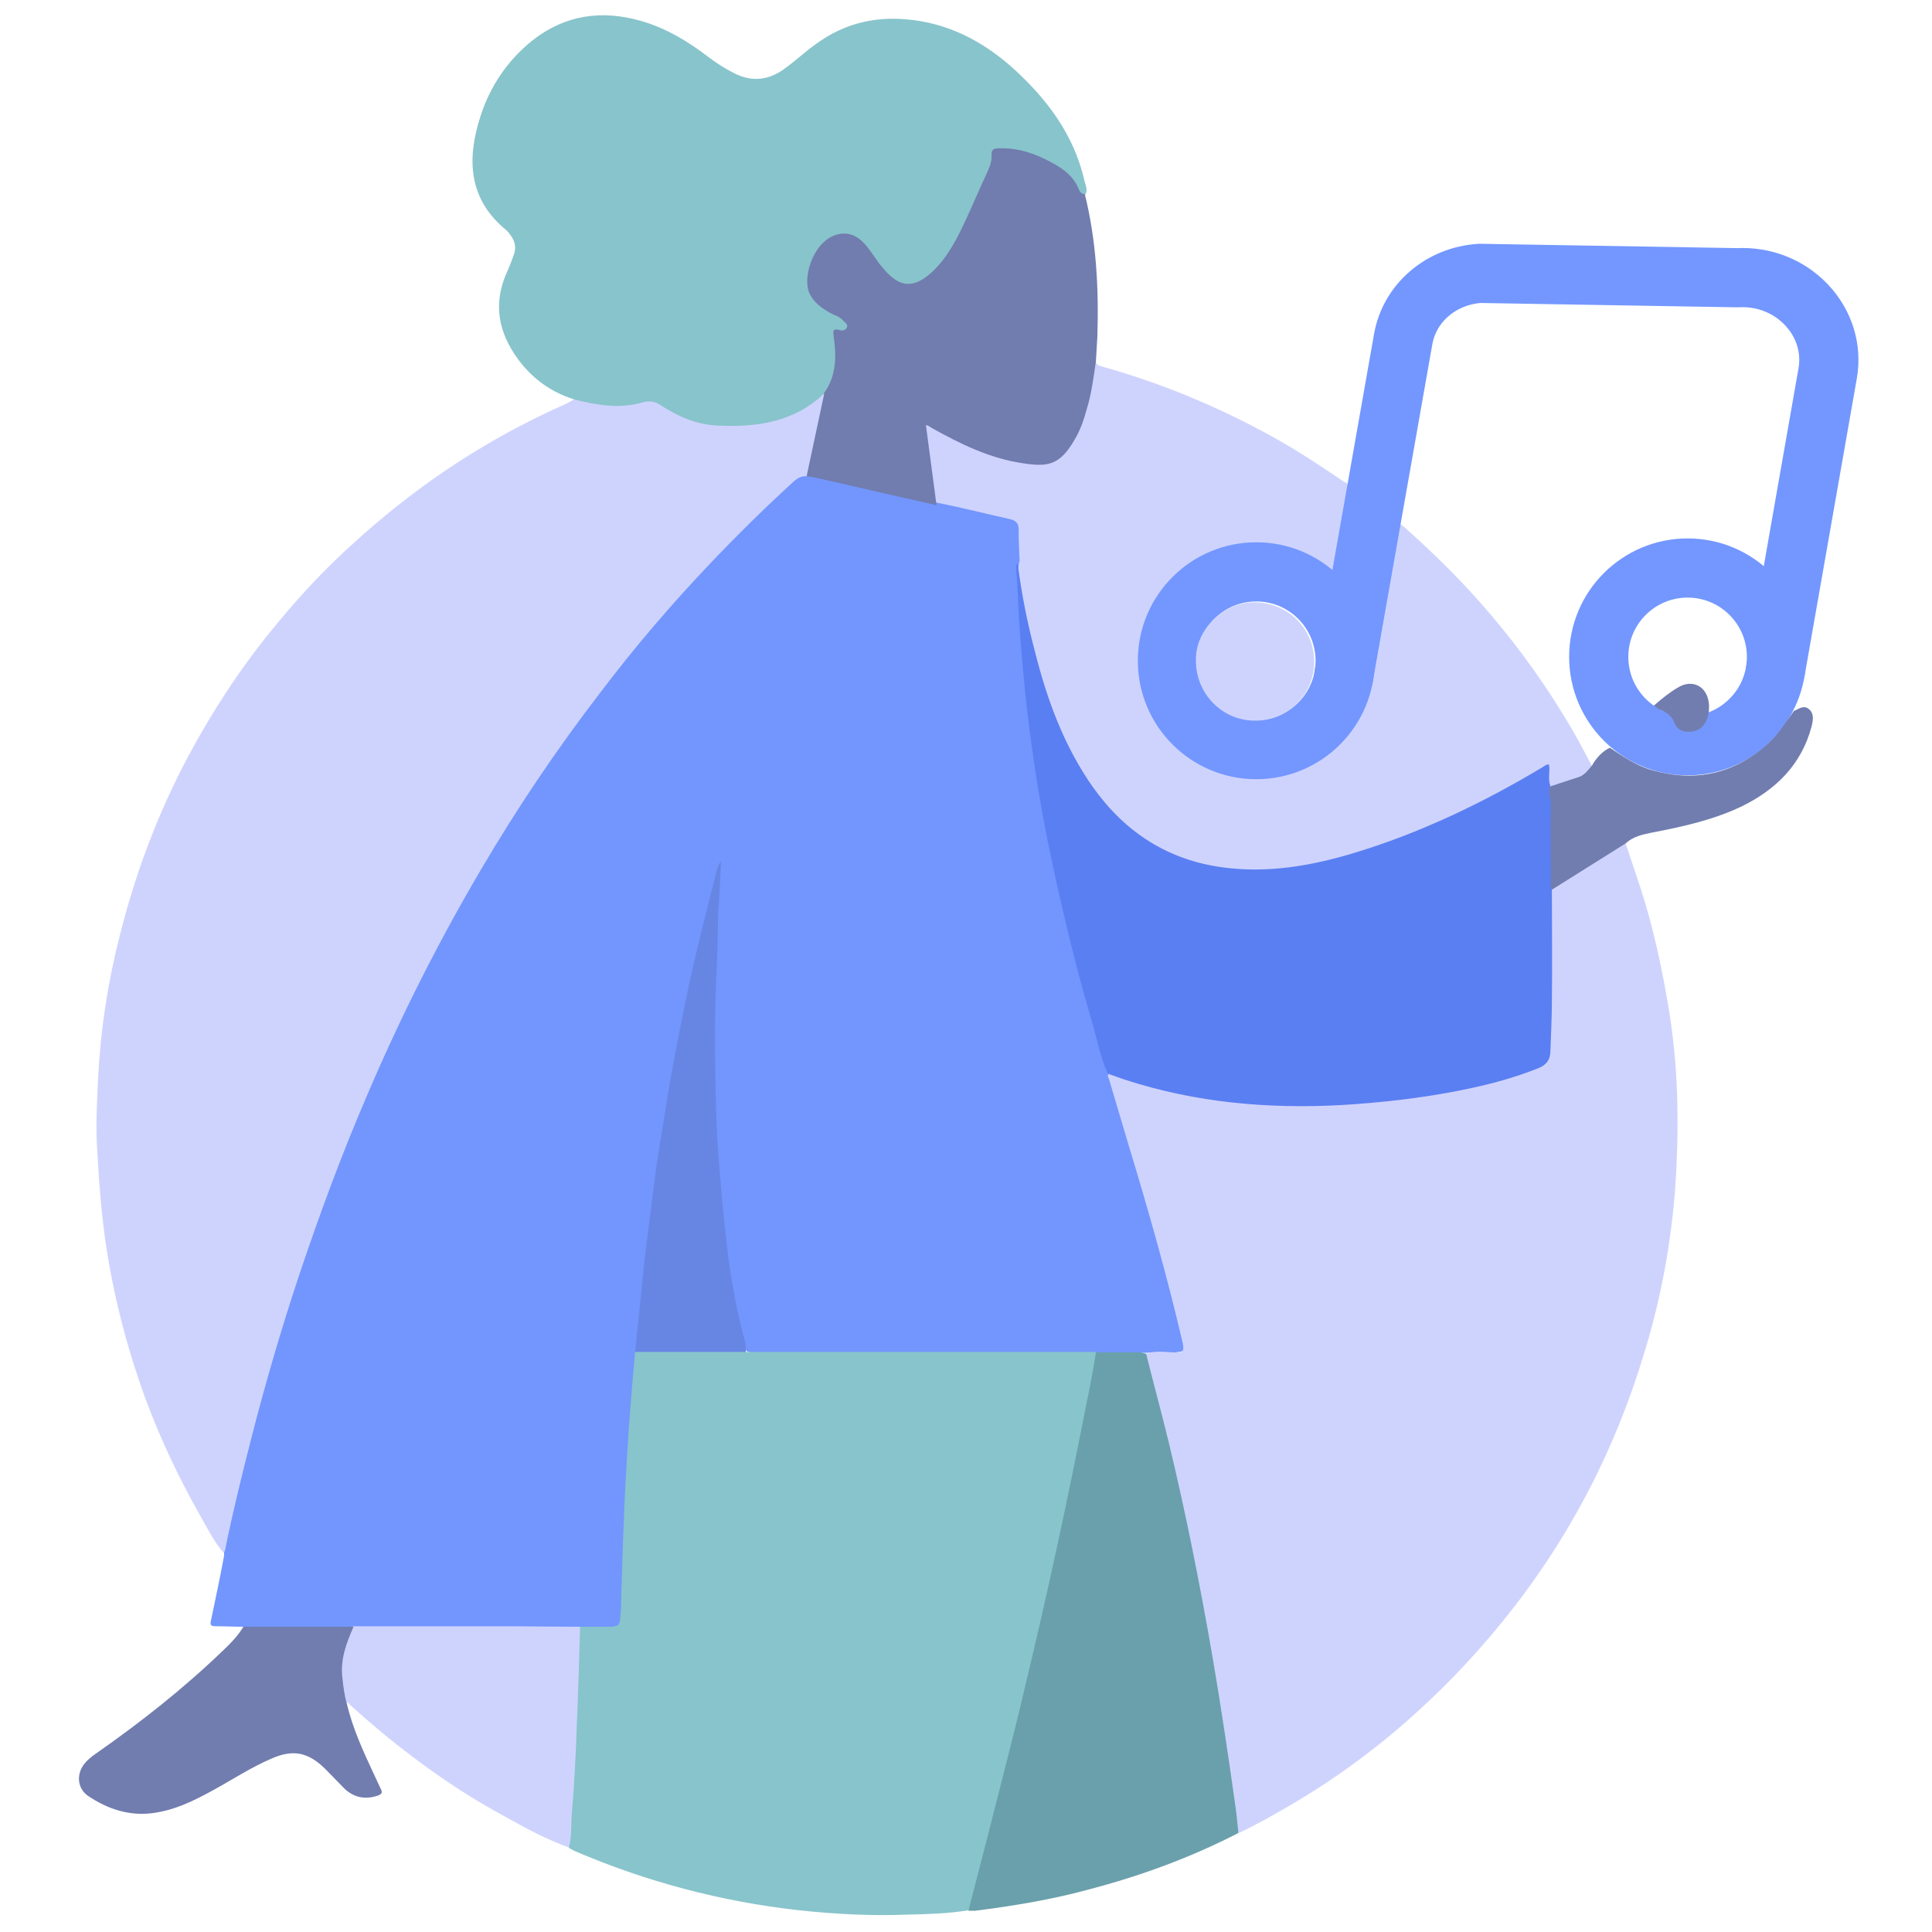 <?xml version="1.0" encoding="utf-8"?>
<!-- Generator: Adobe Illustrator 18.0.0, SVG Export Plug-In . SVG Version: 6.00 Build 0)  -->
<!DOCTYPE svg PUBLIC "-//W3C//DTD SVG 1.1//EN" "http://www.w3.org/Graphics/SVG/1.1/DTD/svg11.dtd">
<svg version="1.1" id="Laag_1" xmlns="http://www.w3.org/2000/svg" xmlns:xlink="http://www.w3.org/1999/xlink" x="0px" y="0px"
	 width="400px" height="400px" viewBox="0 0 400 400" enable-background="new 0 0 400 400" xml:space="preserve">
<g>
	<path fill="#CED3FE" d="M210.7,116.5c-0.4-2.3-0.3-4.7-0.3-7.1c0-0.8-0.3-1.1-1.1-1.2c-5.1-1.1-10.2-2.3-15.4-3.5
		c-0.5-0.4-0.5-0.9-0.6-1.4c-0.7-4.5-1.3-9-1.9-13.5c-0.1-0.6-0.4-1.4,0.2-1.8c0.7-0.5,1.3,0.2,1.9,0.5c5.1,2.9,10.5,5.3,16.3,6.7
		c1.5,0.4,3.1,0.5,4.7,0.6c3.2,0.2,5.3-1.3,7-3.8c1.4-2.1,2.3-4.4,3-6.8c0.8-2.9,1.4-5.9,1.7-8.9c0.1-0.5-0.1-1.2,0.7-1.4
		c0.1,0.7,0.7,0.8,1.3,1c11.5,3.2,22.5,7.7,33,13.3c5.7,3,11.1,6.5,16.4,10.1c0.4,0.3,0.8,0.5,1.2,0.7c0.5,0.6,0.3,1.2,0.2,1.8
		c-0.8,4.9-1.7,9.8-2.6,14.7c-0.3,1.9-0.8,2.1-2.4,1c-4.2-3.1-9-4.6-14.1-4.6c-11.8-0.1-22.1,8.8-23.9,20.5
		c-2,13.3,7.4,25.6,20.2,27.4c14.2,2,25.4-7.5,27.5-20.1c1.8-10.4,3.7-20.7,5.4-31.1c0.1-0.4,0.1-0.7,0.4-1c0.5-0.2,0.8,0.2,1.1,0.4
		c6.4,5.7,12.4,11.6,17.9,18.1c6.5,7.6,12.2,15.7,17.2,24.3c1.4,2.4,2.6,4.8,3.9,7.2c-0.2,0.8-0.8,1.5-1.4,1.8
		c-2.3,1.3-4.7,2.2-7.4,2.4c-0.8-0.5-0.6-1.4-0.7-2.2c-0.1-0.6,0.1-1.3-0.1-2c-3.6,2.1-7.2,4.1-10.8,6c-6.3,3.4-12.7,6.5-19.5,8.9
		c-6.7,2.4-13.5,4.8-20.6,5.9c-8.8,1.3-17.4,1.2-25.8-2.2c-8.5-3.4-14.7-9.3-19.4-16.9c-5-8-8-16.8-10.4-25.9
		c-1.2-4.7-2-9.4-2.9-14.2C210.6,119,210.3,117.8,210.7,116.5z"/>
	<path fill="#7296FE" d="M50.5,336.8c-1.9,0-3.9-0.1-5.8-0.1c-1,0-1.3-0.2-1-1.3c0.9-4.3,1.8-8.5,2.6-12.8c0.1-0.4,0.1-0.7,0.1-1.1
		c-0.3-1.7,0.4-3.2,0.8-4.8c3-13.4,6.4-26.8,10.4-40c4.6-15.3,9.9-30.3,16-45.1c4.7-11.4,9.8-22.5,15.5-33.4
		c9-17.3,19.2-33.9,30.9-49.6c6.6-8.9,13.6-17.4,20.9-25.6c6-6.8,12.5-13.1,18.9-19.5c1.5-1.5,3.2-2.8,4.6-4.4c0.9-0.9,1.9-1,3.1-1
		c4.2,0.7,8.2,1.8,12.3,2.7c4.8,1.1,9.6,2.1,14.3,3.3c5.1,1,10.1,2.3,15.1,3.4c1.2,0.3,1.7,0.9,1.7,2.1c0,2.2,0.1,4.4,0.2,6.6
		c-0.3,0.8-0.3,1.7-0.2,2.5c0.5,4.7,0.5,9.5,0.9,14.2c0.5,7.2,1.3,14.4,2.3,21.6c2.3,15.9,5.7,31.6,9.9,47.1
		c1.8,6.8,3.7,13.5,5.7,20.2c1.9,6.9,4,13.7,6,20.5c3.4,11.7,6.7,23.4,9.5,35.2c0.5,2,0.1,2.4-2,2.5c-2,0-4-0.1-6,0.1
		c-3.4-0.2-6.9,0-10.3-0.1c-0.5,0.1-1.1,0.1-1.6,0.1c-22.5,0-45.1,0-67.6,0c-1,0-2,0.1-3-0.3c-0.5-0.3-0.6-0.8-0.7-1.4
		c-2.4-9.1-3.8-18.5-4.7-27.9c-0.7-7.7-1.1-15.5-1.4-23.3c-0.3-6.7-0.3-13.5-0.2-20.2c0.2-8.1,0.5-16.3,0.9-24.4
		c0.1-1.2,0.3-2.4,0.6-3.5c-9,33-14.1,66.6-17.1,100.5c-0.1,3.4-0.5,6.9-0.7,10.3c-0.3,3.8-0.5,7.7-0.8,11.5
		c-0.4,5.5-0.7,11-0.9,16.5c-0.2,4.4-0.6,8.9-0.4,13.3c0,1,0,2-0.2,3c-0.4,2.2-0.8,2.6-3,2.7c-2,0-4,0.1-6,0c-7.3,0.1-14.7,0-22,0
		c-8.3,0-16.6,0.1-24.9,0c-6.9,0.1-13.8,0-20.6,0C51.7,337.3,51,337.3,50.5,336.8z"/>
	<path fill="#CED3FE" d="M167.1,98.6c-1.2-0.1-2,0.4-2.9,1.2c-5.9,5.4-11.6,11-17.1,16.8c-8.1,8.5-15.8,17.5-22.9,26.9
		c-9,11.7-17.2,23.9-24.6,36.5c-8.9,15.1-16.8,30.8-23.7,47c-5.2,12.1-9.7,24.3-13.9,36.8c-3.7,11.1-7,22.4-9.9,33.7
		c-2,7.8-3.9,15.5-5.5,23.4c0,0.2-0.2,0.4-0.3,0.6c-2-2.3-3.3-5-4.8-7.6c-5.6-9.9-10.3-20.3-13.7-31.1c-2.5-7.8-4.4-15.8-5.7-24
		c-1.1-7-1.6-14-2-21.1c-0.3-4.8,0-9.6,0.2-14.4c0.5-10,2-19.9,4.5-29.6c3.2-12.8,7.8-25.1,14-36.8c5-9.4,10.8-18.3,17.5-26.5
		c4.7-5.8,9.7-11.3,15.2-16.4c8.4-7.8,17.4-14.8,27.3-20.8c5.9-3.6,12.1-6.8,18.4-9.6c0.6-0.3,1.1-0.6,1.6-0.9
		c0.5-0.5,1.1-0.2,1.7-0.1c4.3,0.9,8.6,1.4,12.9,0.1c1.5-0.4,2.8,0.2,4,0.9c3,1.9,6.3,3.3,9.9,3.7c8,0.8,15.7,0,22.1-5.5
		c0.4-0.3,0.7-0.7,1.3-0.4c0.4,0.7,0.2,1.3,0,2c-1,4.5-2,9.1-2.9,13.6C167.7,97.7,167.6,98.3,167.1,98.6z"/>
	<path fill="#CED3FE" d="M237.4,280.2c2-0.6,4-0.2,6-0.2c1.4,0,1.8-0.1,1.5-1.8c-3.2-13.8-7.1-27.5-11.2-41
		c-1.4-4.6-2.7-9.2-4.1-13.8c-0.1-0.3-0.4-0.7-0.1-1c0.6-0.4,1.2-0.1,1.8,0.1c8.4,3,17.1,4.7,26,5.5c5.6,0.5,11.2,0.8,16.8,0.6
		c13.9-0.6,27.7-2.2,41.1-6.6c5.8-1.9,5.2-2.2,5.4-7.2c0.5-9.2,0.1-18.4,0.3-27.6c0-0.8,0-1.7,0.1-2.5c0.1-0.8,0.7-1.2,1.3-1.5
		c4.1-2.6,8.2-5.2,12.3-7.8c0.6-0.4,1.2-1,2-0.7c0.9,2.7,1.8,5.4,2.7,8.1c3,8.9,4.9,18.1,6.4,27.3c1.6,10.4,1.9,20.8,1.4,31.3
		c-0.6,13.2-2.8,26.1-6.7,38.8c-3,9.9-6.8,19.4-11.6,28.6c-5,9.6-10.9,18.5-17.7,26.9c-5.2,6.4-10.8,12.4-16.8,17.9
		c-8.2,7.6-17.2,14.3-26.9,20c-3.6,2.1-7.1,4.1-10.9,5.9c-0.9-1.5-0.8-3.2-1-4.8c-3.3-24.9-7.6-49.6-13.4-74
		c-1.5-6.1-3-12.2-4.6-18.3C237.2,281.6,236.9,280.9,237.4,280.2z"/>
	<path fill="#88C4CB" d="M154.4,279.9c23.4,0,46.9,0,70.3,0c0.7,0,1.5,0,2.2,0c0.6,0.7,0.3,1.4,0.2,2.1
		c-3.2,16.8-6.7,33.5-10.4,50.1c-3.1,13.9-6.5,27.8-10,41.6c-1.7,6.7-3.5,13.3-5.3,20c-0.2,0.7-0.3,1.4-0.9,1.8
		c-4.2,0.7-8.4,0.8-12.6,0.9c-7.5,0.3-15-0.1-22.5-0.9c-16.1-1.8-31.6-5.9-46.5-12.3c-0.4-0.2-0.7-0.4-1.1-0.6
		c-0.6-1.8-0.2-3.6-0.1-5.3c0.2-2.5,0.4-5.1,0.5-7.6c0.2-5.8,0.6-11.5,0.8-17.3c0.2-4.6,0-9.3,0.6-14c0.1-0.6,0.1-1.2,0.5-1.6
		c2.2,0,4.3,0,6.5,0c1.1,0,1.7-0.3,1.8-1.6c0.1-1.3,0.2-2.5,0.2-3.8c0.2-6.7,0.4-13.4,0.7-20.1c0.2-5.3,0.6-10.5,0.9-15.8
		c0.4-5.2,0.8-10.4,1.3-15.6c0.6-0.6,1.3-0.6,2.1-0.6c6.2,0,12.5,0,18.7,0C153.1,279.4,153.8,279.3,154.4,279.9z"/>
	<path fill="#88C4CB" d="M170.6,81.5c-6.3,6-14.1,7-22.2,6.6c-4.2-0.2-8.1-1.9-11.6-4.2c-1.2-0.8-2.4-1-3.7-0.6
		c-4.8,1.4-9.5,0.6-14.2-0.6c-4.8-1.5-8.7-4.3-11.7-8.4c-4-5.5-5.1-11.3-2.4-17.6c0.6-1.3,1.1-2.6,1.6-4c0.6-1.7,0.1-3.1-1-4.4
		c-0.1-0.2-0.3-0.3-0.4-0.5c-8.1-6.5-8.4-14.9-5.5-23.8c2-6.2,5.6-11.5,10.7-15.6c6.7-5.3,14.3-6.4,22.4-4.1
		c5.3,1.5,9.9,4.3,14.2,7.6c1.6,1.2,3.3,2.3,5.1,3.2c3.8,2,7.4,1.5,10.7-1c2.2-1.6,4.2-3.5,6.5-5.1c5.5-4,11.7-5.6,18.5-5
		c8.5,0.7,15.7,4.4,22,10c7.1,6.4,12.7,13.8,14.9,23.3c0.2,1,0.8,2,0.2,3c-0.8,0.4-1.2-0.2-1.5-0.8c-2.5-5-7.2-6.6-12.1-7.9
		c-1.3-0.4-2.6-0.5-3.9-0.4c-0.6,0-1.3,0.1-1.3,0.9c-0.1,2.8-1.7,5-2.7,7.4c-1.5,3.4-2.9,6.8-4.6,10.1c-1.8,3.3-3.8,6.5-7.2,8.5
		c-2.9,1.8-5.7,1.4-7.9-1.2c-1.4-1.6-2.5-3.4-3.8-5.1c-3.2-4.1-7.3-3.9-10.1,0.4c-0.6,0.9-1,1.8-1.4,2.9c-1.3,4.2-0.2,7,3.6,9.2
		c1,0.6,2.1,0.9,3,1.7c0.5,0.5,1.1,1,0.9,1.7c-0.2,0.8-0.9,1-1.6,1c-1,0-0.9,0.6-0.8,1.3c0.2,2.7,0.5,5.4-0.4,8
		C172.3,79.4,172,80.8,170.6,81.5z"/>
	<path fill="#69A0AB" d="M200.5,395.6c1.3-5,2.6-10.1,3.9-15.1c2.7-10.7,5.5-21.3,8-32c4.5-18.8,8.6-37.7,12.3-56.7
		c0.8-3.9,1.6-7.8,2.2-11.8c3.1,0,6.1,0,9.2,0c0.4,0,0.8,0.2,1.2,0.3c1.5,6,3.1,11.9,4.6,18c3.6,14.9,6.6,30,9.2,45.1
		c1.7,10,3.2,20,4.6,30c0.3,2,0.5,4.1,0.7,6.1c-9.9,5.1-20.3,8.9-31,11.7c-7.7,2.1-15.6,3.4-23.5,4.4
		C201.5,395.6,201,395.6,200.5,395.6z"/>
	<path fill="#717CAF" d="M226.9,74.8c-0.5,3.3-0.9,6.7-1.9,9.9c-0.6,2.2-1.3,4.3-2.5,6.3c-3.1,5.4-5.6,5.7-10.8,4.9
		c-6.8-1-12.9-4-18.8-7.3c-0.3-0.2-0.5-0.3-0.8-0.5c-0.1,0-0.2,0-0.4-0.1c0.7,5.5,1.5,11.1,2.2,16.6c-8.5-1.9-17-3.9-25.5-5.8
		c-0.5-0.1-0.9-0.1-1.4-0.2c1.2-5.5,2.3-10.9,3.5-16.4c0.1-0.3,0.1-0.5,0.1-0.8c2.6-3.6,2.6-7.7,2-11.8c-0.1-0.8-0.3-1.7,1.1-1.3
		c0.5,0.2,1.2,0.2,1.6-0.4c0.4-0.8-0.4-1.1-0.8-1.6c-0.7-0.8-1.7-1-2.6-1.5c-1.9-1.1-3.5-2.2-4.4-4.3c-1.4-3.5,1.2-11.4,6.6-12.1
		c2.5-0.3,4.2,1.1,5.6,2.9c1.1,1.4,2,3,3.2,4.3c3.4,4.1,6.4,4.2,10.3,0.5c3.2-3.1,5.1-7,6.9-10.9c1.4-3,2.7-6.1,4.1-9.1
		c0.6-1.3,1.2-2.6,1.1-4.1c-0.1-1.3,0.9-1.3,1.7-1.3c4-0.1,7.6,1.2,11,3.1c2.4,1.3,4.4,2.9,5.4,5.5c0.2,0.5,0.6,0.9,1.2,0.9
		c2.4,9.7,2.9,19.5,2.6,29.4C227.1,71.5,227,73.1,226.9,74.8z"/>
	<g>
		
			<circle fill="none" stroke="#7397FF" stroke-width="12.253" stroke-linecap="round" stroke-linejoin="round" stroke-miterlimit="10" cx="260.1" cy="136.8" r="18.4"/>
		
			<circle fill="none" stroke="#7397FF" stroke-width="12.253" stroke-linecap="round" stroke-linejoin="round" stroke-miterlimit="10" cx="349.4" cy="136" r="18.4"/>
		
			<path fill="none" stroke="#7397FF" stroke-width="12.253" stroke-linecap="round" stroke-linejoin="round" stroke-miterlimit="10" d="
			M367.6,138.8l10.8-61.5c0.9-5.1-0.7-10.3-4.4-14.2s-8.9-5.9-14.3-5.6l-53.3-0.9c-8,0.5-14.6,6.1-15.9,13.7L278.2,140"/>
	</g>
	<path fill="#CED3FE" d="M120.1,336.8c-0.2,7-0.4,14-0.7,21c-0.2,5.8-0.5,11.7-1,17.5c-0.2,2.4,0,4.9-0.6,7.2
		c-4.5-1.6-8.6-3.8-12.7-6.1c-6.9-3.7-13.4-7.9-19.7-12.7c-4.4-3.3-8.7-6.9-12.8-10.6c-0.3-0.2-0.4-0.8-1-0.5
		c-0.6,0-0.6-0.5-0.7-0.9c-1.1-4.7-1.1-9.4,1.2-13.8c0.2-0.5,0.5-0.9,1-1.2c10.4,0,20.7,0,31.1,0
		C109.5,336.7,114.8,336.8,120.1,336.8z"/>
	<path fill="#717DAF" d="M73.2,336.8c-1.5,3.4-2.8,6.8-2.3,10.7c0.2,1.8,0.4,3.5,0.9,5.2c1.2,5.1,3.4,9.9,5.6,14.6
		c0.5,1,0.9,2,1.4,3c0.5,0.9,0.2,1.2-0.7,1.5c-2.5,0.8-4.8,0.4-6.8-1.5c-1.3-1.3-2.6-2.7-3.9-4c-3.5-3.5-6.7-4.2-11.2-2.2
		c-4.2,1.8-8,4.3-12,6.5c-4,2.2-8,4.2-12.7,4.8c-4.9,0.6-9.3-0.9-13.3-3.6c-2-1.4-2.4-4-1.1-6.1c0.7-1.1,1.7-1.9,2.7-2.6
		c9.3-6.5,18.2-13.5,26.4-21.4c1.6-1.5,3.1-3.1,4.2-4.9C58,336.8,65.6,336.8,73.2,336.8z"/>
	<path fill="#717DAF" d="M333.3,154.8c2.8,1.9,5.6,3.8,8.9,4.7c8.9,2.5,16.9,0.7,23.8-5.5c2.2-2,3.7-4.4,5.4-6.8
		c1-0.4,2-1.3,3.1-0.4c1.1,0.9,0.9,2.2,0.6,3.5c-2.1,8-7.4,13.2-14.6,16.7c-5.9,2.8-12.3,4.2-18.6,5.4c-1.9,0.4-3.8,0.8-5.3,2.2
		c-5.1,3.2-10.2,6.4-15.3,9.6c-1-0.4-0.7-1.3-0.7-2c0-4,0-8,0-12.1c0-1.8,0.1-3.7-0.2-5.5c-0.1-0.7-0.2-1.4,0.6-1.8
		c1.9-0.6,3.9-1.3,5.8-1.9c1.3-0.4,2-1.5,2.8-2.4C330.5,156.9,331.7,155.6,333.3,154.8z"/>
	<path fill="#5A7FF2" d="M321,162.7c-0.7,1.2,0.1,2.5,0.1,3.7c-0.1,5.3,0,10.7,0,16c0,0.6-0.2,1.2,0.2,1.7c0,7.8,0.1,15.6,0,23.4
		c0,3.3-0.2,6.7-0.3,10c0,1.9-0.8,3-2.6,3.7c-5.3,2.1-10.7,3.5-16.3,4.6c-8.1,1.6-16.3,2.5-24.5,3c-15.1,0.8-30-0.5-44.5-5.2
		c-1.3-0.4-2.5-0.9-3.7-1.3c-1.5-3.1-2.1-6.4-3-9.6c-2.4-8.2-4.6-16.5-6.5-24.9c-2.1-9-4-18.1-5.4-27.2c-1-6.6-1.9-13.2-2.5-19.8
		c-0.4-4-0.7-8.1-1-12.1c-0.2-3.6-0.3-7.2-0.6-10.7c0-0.5-0.2-1,0.3-1.3c0.8,6.2,2,12.3,3.6,18.3c2.5,9.9,6,19.5,12,28
		c6.7,9.4,15.6,15.1,27,16.6c9.1,1.2,18-0.3,26.7-2.9c14-4.2,27.1-10.5,39.6-18c0.3-0.2,0.6-0.5,1.1-0.4
		C321,159.6,320.4,161.2,321,162.7z"/>
	<path fill="#6786E4" d="M154.4,279.9c-7.6,0-15.3,0-22.9,0c0.4-3.9,0.8-7.8,1.2-11.8c0.3-3.1,0.6-6.3,1-9.4
		c0.6-4.7,1.2-9.4,1.8-14.1c0.6-5,1.5-10,2.3-15c1.2-7.7,2.7-15.4,4.3-23.1c1.8-8.8,4.1-17.5,6.3-26.3c0.2-0.6,0.4-1.3,0.9-1.9
		c-0.2,3.2-0.3,6.3-0.5,9.5c0,0.3-0.1,0.6-0.1,0.9c-0.1,3.9-0.1,7.8-0.3,11.7c-0.4,7.2-0.4,14.5-0.3,21.7c0.1,5.9,0.2,11.8,0.7,17.7
		c0.5,6.6,1.1,13.2,1.9,19.8c0.8,6.1,1.9,12.3,3.6,18.3C154.4,278.7,154.4,279.3,154.4,279.9z"/>
	<path fill="#717DAF" d="M342.4,146.1c1.6-1.4,3.2-2.7,4.9-3.7c3-1.9,6.1-0.4,6.5,3.2c0.1,0.6,0,1.2,0,1.7c-0.4,2.8-1.9,4.3-4.4,4.2
		c-1.3,0-2.3-0.7-2.7-1.8c-0.6-1.6-1.8-2.3-3.3-2.9C343,146.6,342.7,146.3,342.4,146.1z"/>
</g>
<path fill="#CED3FE" d="M247.6,136.8c-0.2-6.4,5.8-12.3,12.4-12.1c6.8,0.2,12.1,5.5,12.1,12.3c0,6.8-5.5,12.3-12.3,12.2
	C253,149.2,247.6,143.6,247.6,136.8z"/>
</svg>
